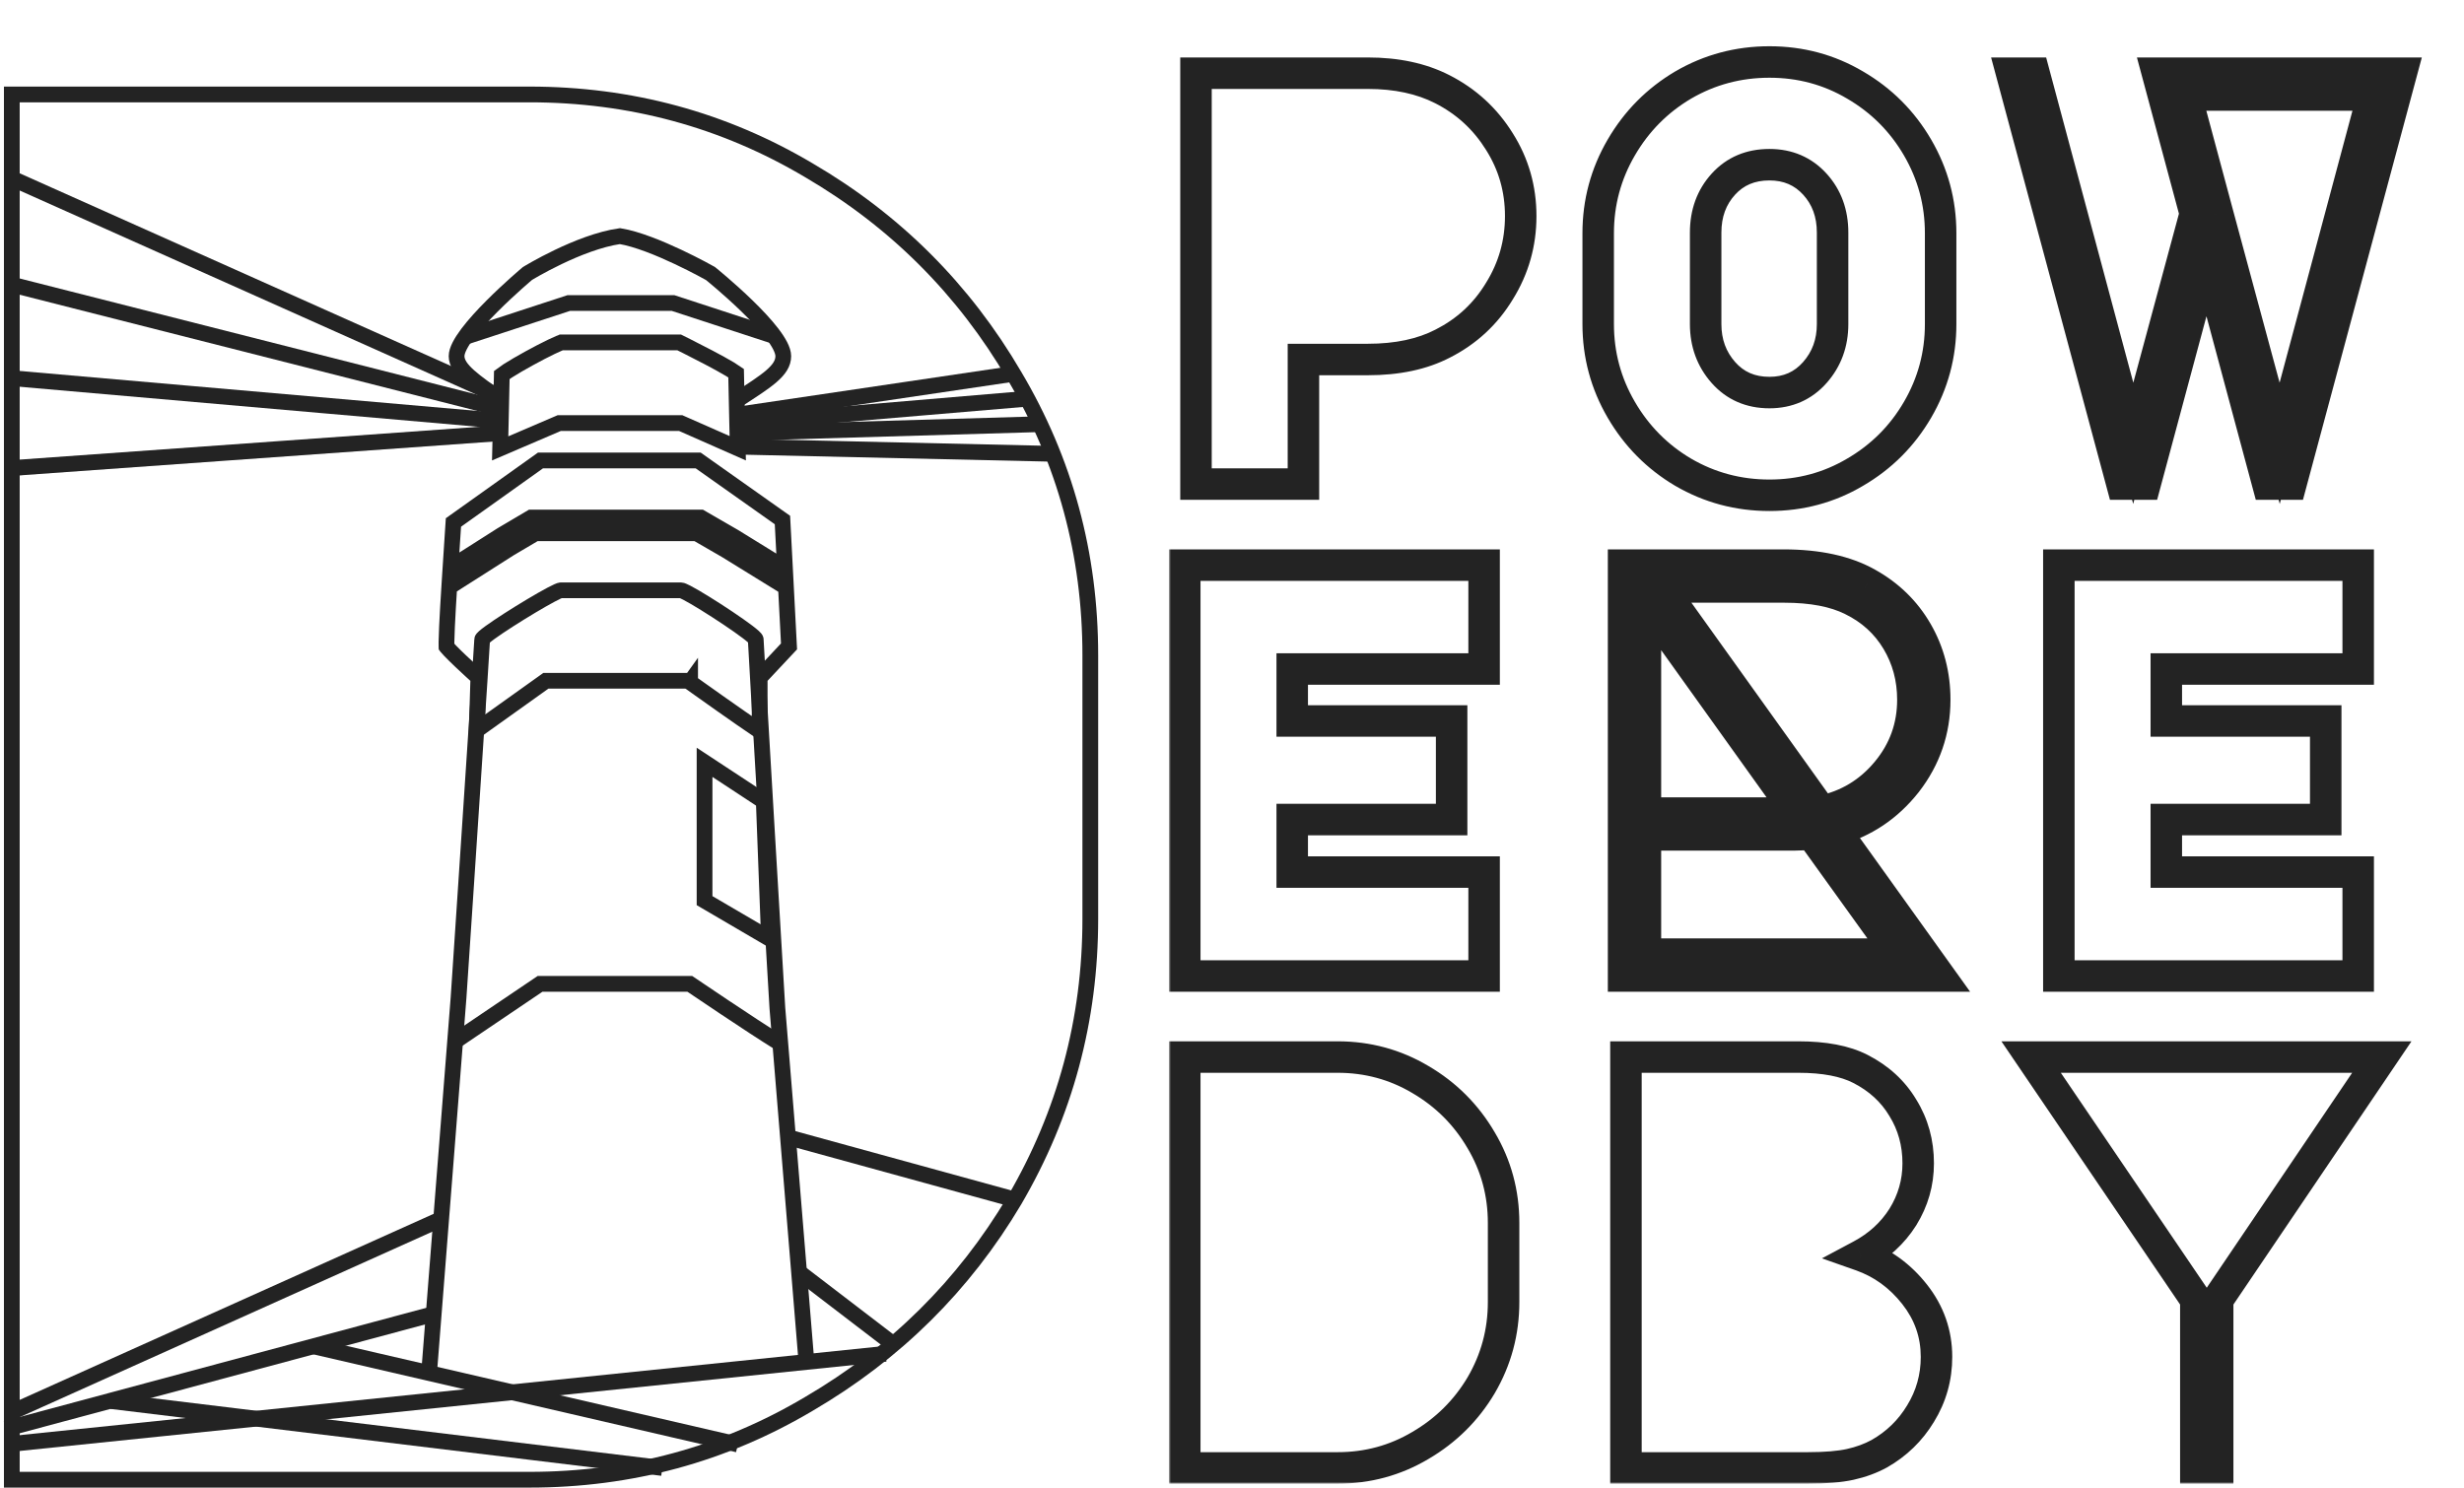 <svg width="626" height="378" viewBox="0 0 626 378" fill="none" xmlns="http://www.w3.org/2000/svg">
<path d="M3 374V376H5H134.5C160.182 376 183.866 369.576 205.513 356.725C227.467 343.889 244.879 326.648 257.72 305.021L257.727 305.009C270.574 283.033 277 259.185 277 233.5V166.5C277 140.817 270.575 117.132 257.723 95.484C244.884 73.526 227.473 56.115 205.515 43.276C183.867 30.425 160.182 24 134.5 24H5H3V26V374Z" stroke="#232323" stroke-width="4"/>
<line x1="1.481" y1="363.068" x2="109.481" y2="334.069" stroke="#232323" stroke-width="4"/>
<path d="M203.181 323.385L227.5 342" stroke="#232323" stroke-width="4"/>
<path d="M200.514 289.067L258.5 305" stroke="#232323" stroke-width="4"/>
<path d="M1.793 367.011L225 344" stroke="#232323" stroke-width="4"/>
<line x1="79.451" y1="342.052" x2="187.451" y2="367.052" stroke="#232323" stroke-width="4"/>
<line x1="28.241" y1="356.015" x2="168.241" y2="373.015" stroke="#232323" stroke-width="4"/>
<line x1="2.18" y1="359.176" x2="111.18" y2="310.176" stroke="#232323" stroke-width="4"/>
<line y1="-2" x2="134.749" y2="-2" transform="matrix(-0.913 -0.408 0.382 -0.924 128 99)" stroke="#232323" stroke-width="4"/>
<line x1="127.508" y1="103.938" x2="1.508" y2="71.939" stroke="#232323" stroke-width="4"/>
<line x1="127.826" y1="106.992" x2="1.826" y2="95.992" stroke="#232323" stroke-width="4"/>
<line x1="128.142" y1="109.995" x2="2.142" y2="118.995" stroke="#232323" stroke-width="4"/>
<path d="M186.5 105.5L257 95.056" stroke="#232323" stroke-width="4"/>
<path d="M188 107.5L260.5 101.355" stroke="#232323" stroke-width="4"/>
<path d="M188.5 110L264 107.789" stroke="#232323" stroke-width="4"/>
<path d="M187.5 113.5L267 115.303" stroke="#232323" stroke-width="4"/>
<mask id="path-17-outside-1_750_5" maskUnits="userSpaceOnUse" x="297" y="11" width="319" height="366" fill="black">
<rect fill="white" x="297" y="11" width="319" height="366"/>
<path d="M303.85 123V18.6H347.5C354.8 18.6 361.1 19.95 366.4 22.65C372.5 25.75 377.35 30.2 380.95 36C384.55 41.7 386.35 48 386.35 54.9C386.35 61.8 384.55 68.15 380.95 73.95C377.45 79.75 372.65 84.2 366.55 87.3C361.35 90 355 91.35 347.5 91.35H331.15V123H303.85ZM406.035 59.25C406.035 51.45 407.985 44.2 411.885 37.5C415.785 30.8 421.035 25.5 427.635 21.6C434.335 17.7 441.635 15.75 449.535 15.75C457.435 15.75 464.685 17.7 471.285 21.6C477.985 25.5 483.285 30.8 487.185 37.5C491.085 44.2 493.035 51.45 493.035 59.25V82.35C493.035 90.15 491.085 97.4 487.185 104.1C483.285 110.8 477.985 116.1 471.285 120C464.685 123.9 457.435 125.85 449.535 125.85C441.635 125.85 434.335 123.9 427.635 120C421.035 116.1 415.785 110.8 411.885 104.1C407.985 97.4 406.035 90.15 406.035 82.35V59.25ZM433.335 82.35C433.335 87.15 434.835 91.25 437.835 94.65C440.835 98.05 444.735 99.75 449.535 99.75C454.235 99.75 458.085 98.05 461.085 94.65C464.085 91.25 465.585 87.15 465.585 82.35V59.1C465.585 54.2 464.085 50.1 461.085 46.8C458.085 43.5 454.235 41.85 449.535 41.85C444.735 41.85 440.835 43.5 437.835 46.8C434.835 50.1 433.335 54.2 433.335 59.1V82.35ZM557.72 54.3L548.12 18.6H610.07L582.02 123H576.17L560.57 64.95L544.97 123H539.12L511.07 18.6H516.77L541.97 112.65L557.72 54.3ZM602.87 24.15H555.32L563.42 54.3L579.17 112.65L602.87 24.15ZM301 143.6H377.05V170H328.3V183.2H368.8V208.25H328.3V221.6H377.05V248H301V143.6ZM492.735 248H412.485V143.6H453.135C461.835 143.6 468.935 145.15 474.435 148.25C479.835 151.25 484.035 155.35 487.035 160.55C490.035 165.75 491.535 171.5 491.535 177.8C491.535 185.6 489.135 192.6 484.335 198.8C479.535 204.9 473.485 208.95 466.185 210.95L492.735 248ZM421.935 149.15L462.735 206.15C469.435 204.75 474.985 201.4 479.385 196.1C483.785 190.8 485.985 184.7 485.985 177.8C485.985 172.3 484.635 167.3 481.935 162.8C479.235 158.3 475.435 154.85 470.535 152.45C466.135 150.25 460.385 149.15 453.285 149.15H421.935ZM418.035 152.75V206.6H456.585L418.035 152.75ZM418.035 242.45H482.235L460.335 212L455.685 212.15H418.035V242.45ZM523.07 143.6H599.12V170H550.37V183.2H590.87V208.25H550.37V221.6H599.12V248H523.07V143.6ZM301 373V268.6H339.85C347.45 268.6 354.45 270.5 360.85 274.3C367.35 278.1 372.5 283.25 376.3 289.75C380.1 296.15 382 303.15 382 310.75V330.85C382 338.45 380.1 345.5 376.3 352C372.5 358.4 367.35 363.5 360.85 367.3C354.45 371.1 347.45 373 339.85 373H301ZM456.885 268.6C463.485 268.6 468.735 269.6 472.635 271.6C477.335 274 480.935 277.3 483.435 281.5C486.035 285.7 487.335 290.4 487.335 295.6C487.335 300.5 486.035 305.05 483.435 309.25C480.835 313.35 477.285 316.6 472.785 319C478.185 320.9 482.735 324.2 486.435 328.9C490.135 333.6 491.985 338.9 491.985 344.8C491.985 350 490.635 354.8 487.935 359.2C485.335 363.5 481.835 366.9 477.435 369.4C475.235 370.6 472.785 371.5 470.085 372.1C467.385 372.7 463.785 373 459.285 373H413.085V268.6H456.885ZM516.02 268.6H605.12L563.42 330.25V373H557.87V330.25L516.02 268.6Z"/>
</mask>
<path d="M303.85 123H299.85V127H303.85V123ZM303.85 18.6V14.6H299.85V18.6H303.85ZM366.4 22.65L364.584 26.214L364.588 26.216L366.4 22.65ZM380.95 36L377.551 38.109L377.56 38.123L377.568 38.136L380.95 36ZM380.95 73.95L377.551 71.841L377.538 71.862L377.525 71.883L380.95 73.95ZM366.55 87.3L364.738 83.734L364.722 83.742L364.707 83.75L366.55 87.3ZM331.15 91.35V87.35H327.15V91.35H331.15ZM331.15 123V127H335.15V123H331.15ZM307.85 123V18.6H299.85V123H307.85ZM303.85 22.6H347.5V14.6H303.85V22.6ZM347.5 22.6C354.31 22.6 359.96 23.858 364.584 26.214L368.216 19.086C362.24 16.041 355.29 14.6 347.5 14.6V22.6ZM364.588 26.216C370.037 28.985 374.338 32.932 377.551 38.109L384.349 33.891C380.362 27.468 374.963 22.515 368.212 19.084L364.588 26.216ZM377.568 38.136C380.754 43.181 382.35 48.737 382.35 54.9H390.35C390.35 47.263 388.346 40.219 384.332 33.864L377.568 38.136ZM382.35 54.9C382.35 61.063 380.754 66.681 377.551 71.841L384.349 76.059C388.346 69.619 390.35 62.537 390.35 54.9H382.35ZM377.525 71.883C374.416 77.036 370.178 80.969 364.738 83.734L368.362 90.866C375.122 87.43 380.484 82.464 384.375 76.017L377.525 71.883ZM364.707 83.75C360.213 86.083 354.533 87.35 347.5 87.35V95.35C355.467 95.35 362.487 93.917 368.393 90.85L364.707 83.75ZM347.5 87.35H331.15V95.35H347.5V87.35ZM327.15 91.35V123H335.15V91.35H327.15ZM331.15 119H303.85V127H331.15V119ZM411.885 37.5L408.428 35.488L408.428 35.488L411.885 37.5ZM427.635 21.6L425.623 18.143L425.612 18.15L425.6 18.156L427.635 21.6ZM471.285 21.6L469.25 25.044L469.262 25.05L469.273 25.057L471.285 21.6ZM487.185 37.5L490.642 35.488L490.642 35.488L487.185 37.5ZM487.185 104.1L490.642 106.112L490.642 106.112L487.185 104.1ZM471.285 120L469.273 116.543L469.262 116.55L469.25 116.556L471.285 120ZM427.635 120L425.6 123.444L425.612 123.45L425.623 123.457L427.635 120ZM411.885 104.1L408.428 106.112L408.428 106.112L411.885 104.1ZM437.835 94.65L440.835 92.004L440.835 92.004L437.835 94.65ZM461.085 94.65L458.086 92.004L458.086 92.004L461.085 94.65ZM410.035 59.25C410.035 52.152 411.8 45.597 415.342 39.512L408.428 35.488C404.17 42.803 402.035 50.748 402.035 59.25H410.035ZM415.342 39.512C418.902 33.396 423.666 28.592 429.67 25.044L425.6 18.156C418.405 22.408 412.668 28.204 408.428 35.488L415.342 39.512ZM429.647 25.057C435.724 21.52 442.328 19.75 449.535 19.75V11.75C440.942 11.75 432.946 13.88 425.623 18.143L429.647 25.057ZM449.535 19.75C456.742 19.75 463.286 21.519 469.25 25.044L473.32 18.156C466.084 13.881 458.128 11.75 449.535 11.75V19.75ZM469.273 25.057C475.374 28.609 480.177 33.411 483.728 39.512L490.642 35.488C486.394 28.189 480.596 22.391 473.297 18.143L469.273 25.057ZM483.728 39.512C487.27 45.597 489.035 52.152 489.035 59.25H497.035C497.035 50.748 494.9 42.803 490.642 35.488L483.728 39.512ZM489.035 59.25V82.35H497.035V59.25H489.035ZM489.035 82.35C489.035 89.448 487.27 96.003 483.728 102.088L490.642 106.112C494.9 98.797 497.035 90.852 497.035 82.35H489.035ZM483.728 102.088C480.177 108.189 475.374 112.991 469.273 116.543L473.297 123.457C480.596 119.209 486.394 113.411 490.642 106.112L483.728 102.088ZM469.25 116.556C463.286 120.081 456.742 121.85 449.535 121.85V129.85C458.128 129.85 466.084 127.719 473.32 123.444L469.25 116.556ZM449.535 121.85C442.328 121.85 435.724 120.08 429.647 116.543L425.623 123.457C432.946 127.72 440.942 129.85 449.535 129.85V121.85ZM429.67 116.556C423.666 113.008 418.902 108.204 415.342 102.088L408.428 106.112C412.668 113.396 418.405 119.192 425.6 123.444L429.67 116.556ZM415.342 102.088C411.8 96.003 410.035 89.448 410.035 82.35H402.035C402.035 90.852 404.17 98.797 408.428 106.112L415.342 102.088ZM410.035 82.35V59.25H402.035V82.35H410.035ZM429.335 82.35C429.335 88.062 431.151 93.12 434.836 97.296L440.835 92.004C438.519 89.38 437.335 86.238 437.335 82.35H429.335ZM434.836 97.296C438.644 101.613 443.664 103.75 449.535 103.75V95.75C445.807 95.75 443.026 94.487 440.835 92.004L434.836 97.296ZM449.535 103.75C455.335 103.75 460.294 101.592 464.085 97.296L458.086 92.004C455.876 94.508 453.135 95.75 449.535 95.75V103.75ZM464.085 97.296C467.769 93.12 469.585 88.062 469.585 82.35H461.585C461.585 86.238 460.401 89.38 458.086 92.004L464.085 97.296ZM469.585 82.35V59.1H461.585V82.35H469.585ZM469.585 59.1C469.585 53.311 467.783 48.221 464.045 44.109L458.125 49.491C460.388 51.979 461.585 55.089 461.585 59.1H469.585ZM464.045 44.109C460.242 39.926 455.294 37.85 449.535 37.85V45.85C453.177 45.85 455.928 47.074 458.125 49.491L464.045 44.109ZM449.535 37.85C443.705 37.85 438.696 39.907 434.875 44.109L440.795 49.491C442.974 47.093 445.766 45.85 449.535 45.85V37.85ZM434.875 44.109C431.138 48.221 429.335 53.311 429.335 59.1H437.335C437.335 55.089 438.533 51.979 440.795 49.491L434.875 44.109ZM429.335 59.1V82.35H437.335V59.1H429.335ZM557.72 54.3L561.582 55.342L561.863 54.302L561.583 53.261L557.72 54.3ZM548.12 18.6V14.6H542.903L544.258 19.639L548.12 18.6ZM610.07 18.6L613.933 19.638L615.287 14.6H610.07V18.6ZM582.02 123V127H585.087L585.883 124.038L582.02 123ZM576.17 123L572.307 124.038L573.103 127H576.17V123ZM560.57 64.95L564.433 63.912L560.57 49.537L556.707 63.912L560.57 64.95ZM544.97 123V127H548.037L548.833 124.038L544.97 123ZM539.12 123L535.257 124.038L536.053 127H539.12V123ZM511.07 18.6V14.6H505.854L507.207 19.638L511.07 18.6ZM516.77 18.6L520.634 17.565L519.84 14.6H516.77V18.6ZM541.97 112.65L538.107 113.685L541.956 128.052L545.832 113.692L541.97 112.65ZM602.87 24.15L606.734 25.185L608.082 20.15H602.87V24.15ZM555.32 24.15V20.15H550.104L551.457 25.188L555.32 24.15ZM563.42 54.3L559.557 55.338L559.559 55.342L563.42 54.3ZM579.17 112.65L575.309 113.692L579.186 128.056L583.034 113.685L579.17 112.65ZM561.583 53.261L551.983 17.561L544.258 19.639L553.858 55.339L561.583 53.261ZM548.12 22.6H610.07V14.6H548.12V22.6ZM606.207 17.562L578.157 121.962L585.883 124.038L613.933 19.638L606.207 17.562ZM582.02 119H576.17V127H582.02V119ZM580.033 121.962L564.433 63.912L556.707 65.988L572.307 124.038L580.033 121.962ZM556.707 63.912L541.107 121.962L548.833 124.038L564.433 65.988L556.707 63.912ZM544.97 119H539.12V127H544.97V119ZM542.983 121.962L514.933 17.562L507.207 19.638L535.257 124.038L542.983 121.962ZM511.07 22.6H516.77V14.6H511.07V22.6ZM512.907 19.635L538.107 113.685L545.834 111.615L520.634 17.565L512.907 19.635ZM545.832 113.692L561.582 55.342L553.859 53.258L538.109 111.608L545.832 113.692ZM602.87 20.15H555.32V28.15H602.87V20.15ZM551.457 25.188L559.557 55.338L567.283 53.262L559.183 23.112L551.457 25.188ZM559.559 55.342L575.309 113.692L583.032 111.608L567.282 53.258L559.559 55.342ZM583.034 113.685L606.734 25.185L599.006 23.115L575.306 111.615L583.034 113.685ZM301 143.6V139.6H297V143.6H301ZM377.05 143.6H381.05V139.6H377.05V143.6ZM377.05 170V174H381.05V170H377.05ZM328.3 170V166H324.3V170H328.3ZM328.3 183.2H324.3V187.2H328.3V183.2ZM368.8 183.2H372.8V179.2H368.8V183.2ZM368.8 208.25V212.25H372.8V208.25H368.8ZM328.3 208.25V204.25H324.3V208.25H328.3ZM328.3 221.6H324.3V225.6H328.3V221.6ZM377.05 221.6H381.05V217.6H377.05V221.6ZM377.05 248V252H381.05V248H377.05ZM301 248H297V252H301V248ZM301 147.6H377.05V139.6H301V147.6ZM373.05 143.6V170H381.05V143.6H373.05ZM377.05 166H328.3V174H377.05V166ZM324.3 170V183.2H332.3V170H324.3ZM328.3 187.2H368.8V179.2H328.3V187.2ZM364.8 183.2V208.25H372.8V183.2H364.8ZM368.8 204.25H328.3V212.25H368.8V204.25ZM324.3 208.25V221.6H332.3V208.25H324.3ZM328.3 225.6H377.05V217.6H328.3V225.6ZM373.05 221.6V248H381.05V221.6H373.05ZM377.05 244H301V252H377.05V244ZM305 248V143.6H297V248H305ZM492.735 248V252H500.523L495.987 245.67L492.735 248ZM412.485 248H408.485V252H412.485V248ZM412.485 143.6V139.6H408.485V143.6H412.485ZM474.435 148.25L472.471 151.735L472.482 151.741L472.493 151.747L474.435 148.25ZM487.035 160.55L483.57 162.549L483.57 162.549L487.035 160.55ZM484.335 198.8L487.479 201.274L487.488 201.261L487.498 201.249L484.335 198.8ZM466.185 210.95L465.128 207.092L459.587 208.61L462.934 213.28L466.185 210.95ZM421.935 149.15V145.15H414.153L418.683 151.478L421.935 149.15ZM462.735 206.15L459.483 208.478L461 210.599L463.553 210.065L462.735 206.15ZM479.385 196.1L476.308 193.545L476.308 193.545L479.385 196.1ZM470.535 152.45L468.746 156.028L468.761 156.035L468.776 156.042L470.535 152.45ZM418.035 152.75L421.288 150.422L414.035 140.291V152.75H418.035ZM418.035 206.6H414.035V210.6H418.035V206.6ZM456.585 206.6V210.6H464.368L459.838 204.272L456.585 206.6ZM418.035 242.45H414.035V246.45H418.035V242.45ZM482.235 242.45V246.45H490.039L485.483 240.114L482.235 242.45ZM460.335 212L463.583 209.664L462.337 207.933L460.206 208.002L460.335 212ZM455.685 212.15V216.15H455.75L455.814 216.148L455.685 212.15ZM418.035 212.15V208.15H414.035V212.15H418.035ZM492.735 244H412.485V252H492.735V244ZM416.485 248V143.6H408.485V248H416.485ZM412.485 147.6H453.135V139.6H412.485V147.6ZM453.135 147.6C461.395 147.6 467.755 149.076 472.471 151.735L476.399 144.765C470.115 141.224 462.275 139.6 453.135 139.6V147.6ZM472.493 151.747C477.278 154.405 480.944 157.996 483.57 162.549L490.5 158.551C487.127 152.704 482.392 148.095 476.378 144.753L472.493 151.747ZM483.57 162.549C486.202 167.111 487.535 172.166 487.535 177.8H495.535C495.535 170.834 493.868 164.389 490.5 158.551L483.57 162.549ZM487.535 177.8C487.535 184.709 485.433 190.848 481.172 196.351L487.498 201.249C492.838 194.352 495.535 186.491 495.535 177.8H487.535ZM481.192 196.326C476.907 201.772 471.58 205.325 465.128 207.092L467.242 214.808C475.39 212.575 482.164 208.028 487.479 201.274L481.192 196.326ZM462.934 213.28L489.484 250.33L495.987 245.67L469.437 208.62L462.934 213.28ZM418.683 151.478L459.483 208.478L465.988 203.822L425.188 146.822L418.683 151.478ZM463.553 210.065C471.145 208.479 477.489 204.646 482.463 198.655L476.308 193.545C472.481 198.154 467.726 201.021 461.917 202.235L463.553 210.065ZM482.463 198.655C487.46 192.636 489.985 185.631 489.985 177.8H481.985C481.985 183.769 480.11 188.964 476.308 193.545L482.463 198.655ZM489.985 177.8C489.985 171.611 488.456 165.894 485.365 160.742L478.505 164.858C480.814 168.706 481.985 172.989 481.985 177.8H489.985ZM485.365 160.742C482.252 155.553 477.859 151.583 472.295 148.858L468.776 156.042C473.012 158.117 476.219 161.047 478.505 164.858L485.365 160.742ZM472.324 148.872C467.178 146.299 460.75 145.15 453.285 145.15V153.15C460.02 153.15 465.092 154.201 468.746 156.028L472.324 148.872ZM453.285 145.15H421.935V153.15H453.285V145.15ZM414.035 152.75V206.6H422.035V152.75H414.035ZM418.035 210.6H456.585V202.6H418.035V210.6ZM459.838 204.272L421.288 150.422L414.783 155.078L453.333 208.928L459.838 204.272ZM418.035 246.45H482.235V238.45H418.035V246.45ZM485.483 240.114L463.583 209.664L457.088 214.336L478.988 244.786L485.483 240.114ZM460.206 208.002L455.556 208.152L455.814 216.148L460.464 215.998L460.206 208.002ZM455.685 208.15H418.035V216.15H455.685V208.15ZM414.035 212.15V242.45H422.035V212.15H414.035ZM523.07 143.6V139.6H519.07V143.6H523.07ZM599.12 143.6H603.12V139.6H599.12V143.6ZM599.12 170V174H603.12V170H599.12ZM550.37 170V166H546.37V170H550.37ZM550.37 183.2H546.37V187.2H550.37V183.2ZM590.87 183.2H594.87V179.2H590.87V183.2ZM590.87 208.25V212.25H594.87V208.25H590.87ZM550.37 208.25V204.25H546.37V208.25H550.37ZM550.37 221.6H546.37V225.6H550.37V221.6ZM599.12 221.6H603.12V217.6H599.12V221.6ZM599.12 248V252H603.12V248H599.12ZM523.07 248H519.07V252H523.07V248ZM523.07 147.6H599.12V139.6H523.07V147.6ZM595.12 143.6V170H603.12V143.6H595.12ZM599.12 166H550.37V174H599.12V166ZM546.37 170V183.2H554.37V170H546.37ZM550.37 187.2H590.87V179.2H550.37V187.2ZM586.87 183.2V208.25H594.87V183.2H586.87ZM590.87 204.25H550.37V212.25H590.87V204.25ZM546.37 208.25V221.6H554.37V208.25H546.37ZM550.37 225.6H599.12V217.6H550.37V225.6ZM595.12 221.6V248H603.12V221.6H595.12ZM599.12 244H523.07V252H599.12V244ZM527.07 248V143.6H519.07V248H527.07ZM301 373H297V377H301V373ZM301 268.6V264.6H297V268.6H301ZM360.85 274.3L358.808 277.739L358.82 277.746L358.831 277.753L360.85 274.3ZM376.3 289.75L372.847 291.769L372.854 291.78L372.861 291.792L376.3 289.75ZM376.3 352L379.739 354.042L379.746 354.03L379.753 354.019L376.3 352ZM360.85 367.3L358.831 363.847L358.82 363.854L358.808 363.861L360.85 367.3ZM305 373V268.6H297V373H305ZM301 272.6H339.85V264.6H301V272.6ZM339.85 272.6C346.747 272.6 353.039 274.314 358.808 277.739L362.892 270.861C355.861 266.686 348.153 264.6 339.85 264.6V272.6ZM358.831 277.753C364.738 281.206 369.394 285.862 372.847 291.769L379.753 287.731C375.606 280.638 369.962 274.994 362.869 270.847L358.831 277.753ZM372.861 291.792C376.286 297.561 378 303.853 378 310.75H386C386 302.447 383.914 294.739 379.739 287.708L372.861 291.792ZM378 310.75V330.85H386V310.75H378ZM378 330.85C378 337.747 376.285 344.1 372.847 349.981L379.753 354.019C383.915 346.9 386 339.153 386 330.85H378ZM372.861 349.958C369.411 355.768 364.753 360.385 358.831 363.847L362.869 370.753C369.947 366.615 375.589 361.032 379.739 354.042L372.861 349.958ZM358.808 363.861C353.039 367.286 346.747 369 339.85 369V377C348.153 377 355.861 374.914 362.892 370.739L358.808 363.861ZM339.85 369H301V377H339.85V369ZM472.635 271.6L470.81 275.159L470.816 275.162L472.635 271.6ZM483.435 281.5L479.998 283.546L480.016 283.576L480.034 283.605L483.435 281.5ZM483.435 309.25L486.813 311.392L486.825 311.374L486.836 311.355L483.435 309.25ZM472.785 319L470.903 315.471L462.873 319.753L471.458 322.773L472.785 319ZM486.435 328.9L483.292 331.374L483.292 331.374L486.435 328.9ZM487.935 359.2L484.526 357.108L484.519 357.119L484.512 357.13L487.935 359.2ZM477.435 369.4L479.351 372.912L479.381 372.895L479.411 372.878L477.435 369.4ZM413.085 373H409.085V377H413.085V373ZM413.085 268.6V264.6H409.085V268.6H413.085ZM456.885 272.6C463.144 272.6 467.688 273.559 470.81 275.159L474.46 268.041C469.782 265.641 463.826 264.6 456.885 264.6V272.6ZM470.816 275.162C474.9 277.248 477.914 280.046 479.998 283.546L486.872 279.454C483.956 274.554 479.77 270.752 474.454 268.038L470.816 275.162ZM480.034 283.605C482.222 287.139 483.335 291.103 483.335 295.6H491.335C491.335 289.697 489.849 284.261 486.836 279.395L480.034 283.605ZM483.335 295.6C483.335 299.75 482.246 303.572 480.034 307.145L486.836 311.355C489.824 306.528 491.335 301.25 491.335 295.6H483.335ZM480.057 307.108C477.846 310.594 474.825 313.379 470.903 315.471L474.668 322.529C479.746 319.821 483.824 316.106 486.813 311.392L480.057 307.108ZM471.458 322.773C476.108 324.41 480.04 327.243 483.292 331.374L489.578 326.426C485.431 321.157 480.262 317.39 474.113 315.227L471.458 322.773ZM483.292 331.374C486.445 335.38 487.985 339.811 487.985 344.8H495.985C495.985 337.989 493.825 331.82 489.578 326.426L483.292 331.374ZM487.985 344.8C487.985 349.267 486.837 353.342 484.526 357.108L491.344 361.292C494.434 356.258 495.985 350.733 495.985 344.8H487.985ZM484.512 357.13C482.269 360.841 479.269 363.758 475.459 365.922L479.411 372.878C484.402 370.042 488.402 366.159 491.358 361.27L484.512 357.13ZM475.52 365.888C473.681 366.891 471.589 367.668 469.217 368.195L470.953 376.005C473.981 375.332 476.789 374.309 479.351 372.912L475.52 365.888ZM469.217 368.195C466.923 368.705 463.651 369 459.285 369V377C463.92 377 467.847 376.695 470.953 376.005L469.217 368.195ZM459.285 369H413.085V377H459.285V369ZM417.085 373V268.6H409.085V373H417.085ZM413.085 272.6H456.885V264.6H413.085V272.6ZM516.02 268.6V264.6H508.47L512.711 270.847L516.02 268.6ZM605.12 268.6L608.434 270.841L612.655 264.6H605.12V268.6ZM563.42 330.25L560.107 328.009L559.42 329.024V330.25H563.42ZM563.42 373V377H567.42V373H563.42ZM557.87 373H553.87V377H557.87V373ZM557.87 330.25H561.87V329.021L561.18 328.003L557.87 330.25ZM516.02 272.6H605.12V264.6H516.02V272.6ZM601.807 266.359L560.107 328.009L566.734 332.491L608.434 270.841L601.807 266.359ZM559.42 330.25V373H567.42V330.25H559.42ZM563.42 369H557.87V377H563.42V369ZM561.87 373V330.25H553.87V373H561.87ZM561.18 328.003L519.33 266.353L512.711 270.847L554.561 332.497L561.18 328.003Z" fill="#232323" mask="url(#path-17-outside-1_750_5)"/>
<path d="M205 347.5L197.5 256.159C197.5 256.159 192 163.641 192 162.5C192 161.52 179.097 153.006 174.5 150.62C173.743 150.227 173.212 150 173 150C171.5 150 144 150 142.5 150C142.211 150 141.294 150.42 140 151.107C134.567 153.992 122.5 161.578 122.5 162.5C122.5 162.736 122.244 166.761 121.837 173C121.022 185.507 119.602 206.908 118.432 224.5C117.362 240.591 116.5 253.495 116.5 253.495L109 349" stroke="#232323" stroke-width="4"/>
<path d="M187.429 113.9L173.307 107.67L172.922 107.5H172.5H142.5H142.089L141.712 107.662L127.072 113.936L127.078 113.691C127.124 111.671 127.187 108.965 127.249 106.224C127.352 101.736 127.455 97.108 127.489 95.271C127.838 95.002 128.356 94.646 129.023 94.219C130.447 93.308 132.389 92.18 134.401 91.075C136.409 89.971 138.455 88.908 140.079 88.126C140.894 87.733 141.58 87.422 142.092 87.214C142.351 87.109 142.538 87.041 142.661 87.002C142.663 87.001 142.666 87.001 142.668 87H142.684H142.701H142.719H142.738H142.758H142.778H142.798H142.819H142.841H142.864H142.886H142.91H142.934H142.958H142.984H143.009H143.036H143.062H143.09H143.118H143.146H143.175H143.205H143.235H143.265H143.296H143.328H143.36H143.393H143.426H143.46H143.494H143.529H143.565H143.6H143.637H143.674H143.711H143.749H143.787H143.826H143.865H143.905H143.946H143.986H144.028H144.069H144.112H144.154H144.198H144.241H144.285H144.33H144.375H144.421H144.467H144.513H144.56H144.607H144.655H144.703H144.752H144.801H144.851H144.9H144.951H145.002H145.053H145.105H145.157H145.209H145.262H145.316H145.37H145.424H145.478H145.533H145.589H145.645H145.701H145.757H145.814H145.872H145.929H145.988H146.046H146.105H146.164H146.224H146.284H146.344H146.405H146.466H146.528H146.59H146.652H146.715H146.777H146.841H146.904H146.968H147.033H147.097H147.162H147.228H147.293H147.359H147.425H147.492H147.559H147.626H147.694H147.762H147.83H147.898H147.967H148.036H148.106H148.176H148.246H148.316H148.386H148.457H148.529H148.6H148.672H148.744H148.816H148.889H148.961H149.035H149.108H149.182H149.255H149.33H149.404H149.479H149.554H149.629H149.704H149.78H149.856H149.932H150.008H150.085H150.162H150.239H150.316H150.393H150.471H150.549H150.627H150.706H150.784H150.863H150.942H151.021H151.101H151.18H151.26H151.34H151.42H151.5H151.581H151.662H151.743H151.824H151.905H151.986H152.068H152.15H152.232H152.314H152.396H152.478H152.561H152.644H152.727H152.81H152.893H152.976H153.059H153.143H153.227H153.311H153.395H153.479H153.563H153.647H153.732H153.816H153.901H153.986H154.071H154.156H154.241H154.326H154.411H154.497H154.582H154.668H154.754H154.839H154.925H155.011H155.097H155.183H155.269H155.356H155.442H155.528H155.615H155.701H155.788H155.875H155.961H156.048H156.135H156.222H156.308H156.395H156.482H156.569H156.656H156.743H156.83H156.917H157.005H157.092H157.179H157.266H157.353H157.44H157.528H157.615H157.702H157.789H157.877H157.964H158.051H158.138H158.225H158.312H158.4H158.487H158.574H158.661H158.748H158.835H158.922H159.009H159.096H159.183H159.27H159.356H159.443H159.53H159.617H159.703H159.79H159.876H159.963H160.049H160.135H160.221H160.307H160.394H160.48H160.565H160.651H160.737H160.823H160.908H160.994H161.079H161.164H161.249H161.334H161.419H161.504H161.589H161.674H161.758H161.843H161.927H162.011H162.095H162.179H162.263H162.346H162.43H162.513H162.596H162.679H162.762H162.845H162.928H163.01H163.093H163.175H163.257H163.339H163.42H163.502H163.583H163.664H163.745H163.826H163.907H163.987H164.067H164.147H164.227H164.307H164.386H164.466H164.545H164.623H164.702H164.781H164.859H164.937H165.015H165.092H165.17H165.247H165.324H165.4H165.477H165.553H165.629H165.705H165.78H165.856H165.931H166.005H166.08H166.154H166.228H166.302H166.375H166.449H166.522H166.594H166.667H166.739H166.811H166.882H166.953H167.024H167.095H167.166H167.236H167.306H167.375H167.444H167.513H167.582H167.65H167.718H167.786H167.853H167.92H167.987H168.054H168.12H168.186H168.251H168.316H168.381H168.445H168.509H168.573H168.637H168.7H168.762H168.825H168.887H168.948H169.01H169.071H169.131H169.191H169.251H169.311H169.37H169.428H169.487H169.545H169.602H169.659H169.716H169.772H169.828H169.884H169.939H169.994H170.048H170.102H170.156H170.209H170.262H170.314H170.366H170.417H170.468H170.519H170.569H170.619H170.668H170.717H170.765H170.813H170.861H170.908H170.954H171.001H171.046H171.092H171.136H171.181H171.224H171.268H171.311H171.353H171.395H171.437H171.478H171.518H171.558H171.598H171.637H171.675H171.713H171.751H171.788H171.825H171.861H171.896H171.931H171.966H172H172.033H172.066H172.099H172.13H172.162H172.193H172.223H172.253H172.282H172.311H172.339H172.366H172.393H172.42H172.446H172.471H172.496H172.52H172.533C172.612 87.039 172.7 87.083 172.798 87.131C173.233 87.347 173.855 87.657 174.601 88.032C176.095 88.784 178.083 89.796 180.068 90.841C182.06 91.891 184.021 92.96 185.473 93.829C186.135 94.224 186.654 94.557 187.012 94.812C187.046 96.703 187.149 101.407 187.25 105.973C187.313 108.777 187.376 111.545 187.422 113.612L187.429 113.9Z" stroke="#232323" stroke-width="4"/>
<path d="M127.483 135.913L127.454 135.93L127.427 135.947L114.453 144.2C114.621 141.596 114.784 139.092 114.919 137.027C115.021 135.479 115.106 134.177 115.166 133.262L115.199 132.765L137.322 117H177.371L198.787 132.139L199.424 144.368L186.55 136.423L186.526 136.408L186.501 136.394L178.501 131.769L178.036 131.5H177.5H156H135.5H134.953L134.483 131.778L127.483 135.913ZM114.137 149.142L129.546 139.34L136.047 135.5H156H176.963L184.474 139.842L199.676 149.225L200.458 164.253L193.541 171.632L193 172.209V173V185.758C190.03 183.741 186.446 181.236 183.273 179C181.082 177.456 179.095 176.045 177.657 175.02C176.937 174.507 176.355 174.091 175.953 173.804L175.489 173.473L175.369 173.386L175.339 173.365L175.331 173.359L175.329 173.358L175.329 173.357C175.329 173.357 175.329 173.357 174.163 174.983L175.329 173.357L174.806 172.983H174.163H139.332H138.691L138.17 173.355L121.121 185.528L121.499 173.061L121.527 172.134L120.839 171.514L120.839 171.514L120.838 171.513L120.834 171.51L120.818 171.495L120.755 171.438C120.726 171.413 120.691 171.381 120.649 171.343C120.609 171.307 120.564 171.265 120.513 171.219C120.304 171.029 120.004 170.756 119.643 170.425C118.921 169.762 117.957 168.869 116.987 167.946C116.013 167.019 115.049 166.078 114.318 165.313C113.951 164.928 113.665 164.612 113.473 164.378C113.461 164.362 113.449 164.348 113.438 164.334C113.437 164.312 113.436 164.289 113.435 164.264C113.426 163.984 113.424 163.597 113.431 163.104C113.445 162.123 113.492 160.8 113.564 159.238C113.696 156.385 113.907 152.789 114.137 149.142Z" stroke="#232323" stroke-width="4"/>
<path d="M127 101.5C120.732 96.999 116 93.95 116 90.5C116 84.611 134 69.5 134 69.5C134 69.5 147 61.5 157.5 60C166.202 61.417 180.5 69.5 180.5 69.5C180.5 69.5 199 84.418 199 90.5C199 94.153 194.81 96.742 187.5 101.5" stroke="#232323" stroke-width="4"/>
<path d="M118.5 85.5L144.5 77L171 77L197 85.5" stroke="#232323" stroke-width="4"/>
<path d="M115 265L137.204 250H175.244C175.244 250 190.833 260.573 198 265" stroke="#232323" stroke-width="4"/>
<path d="M179 228.853V193.71L194.041 203.605L195.363 238.432L179 228.853Z" stroke="#232323" stroke-width="4"/>
</svg>

